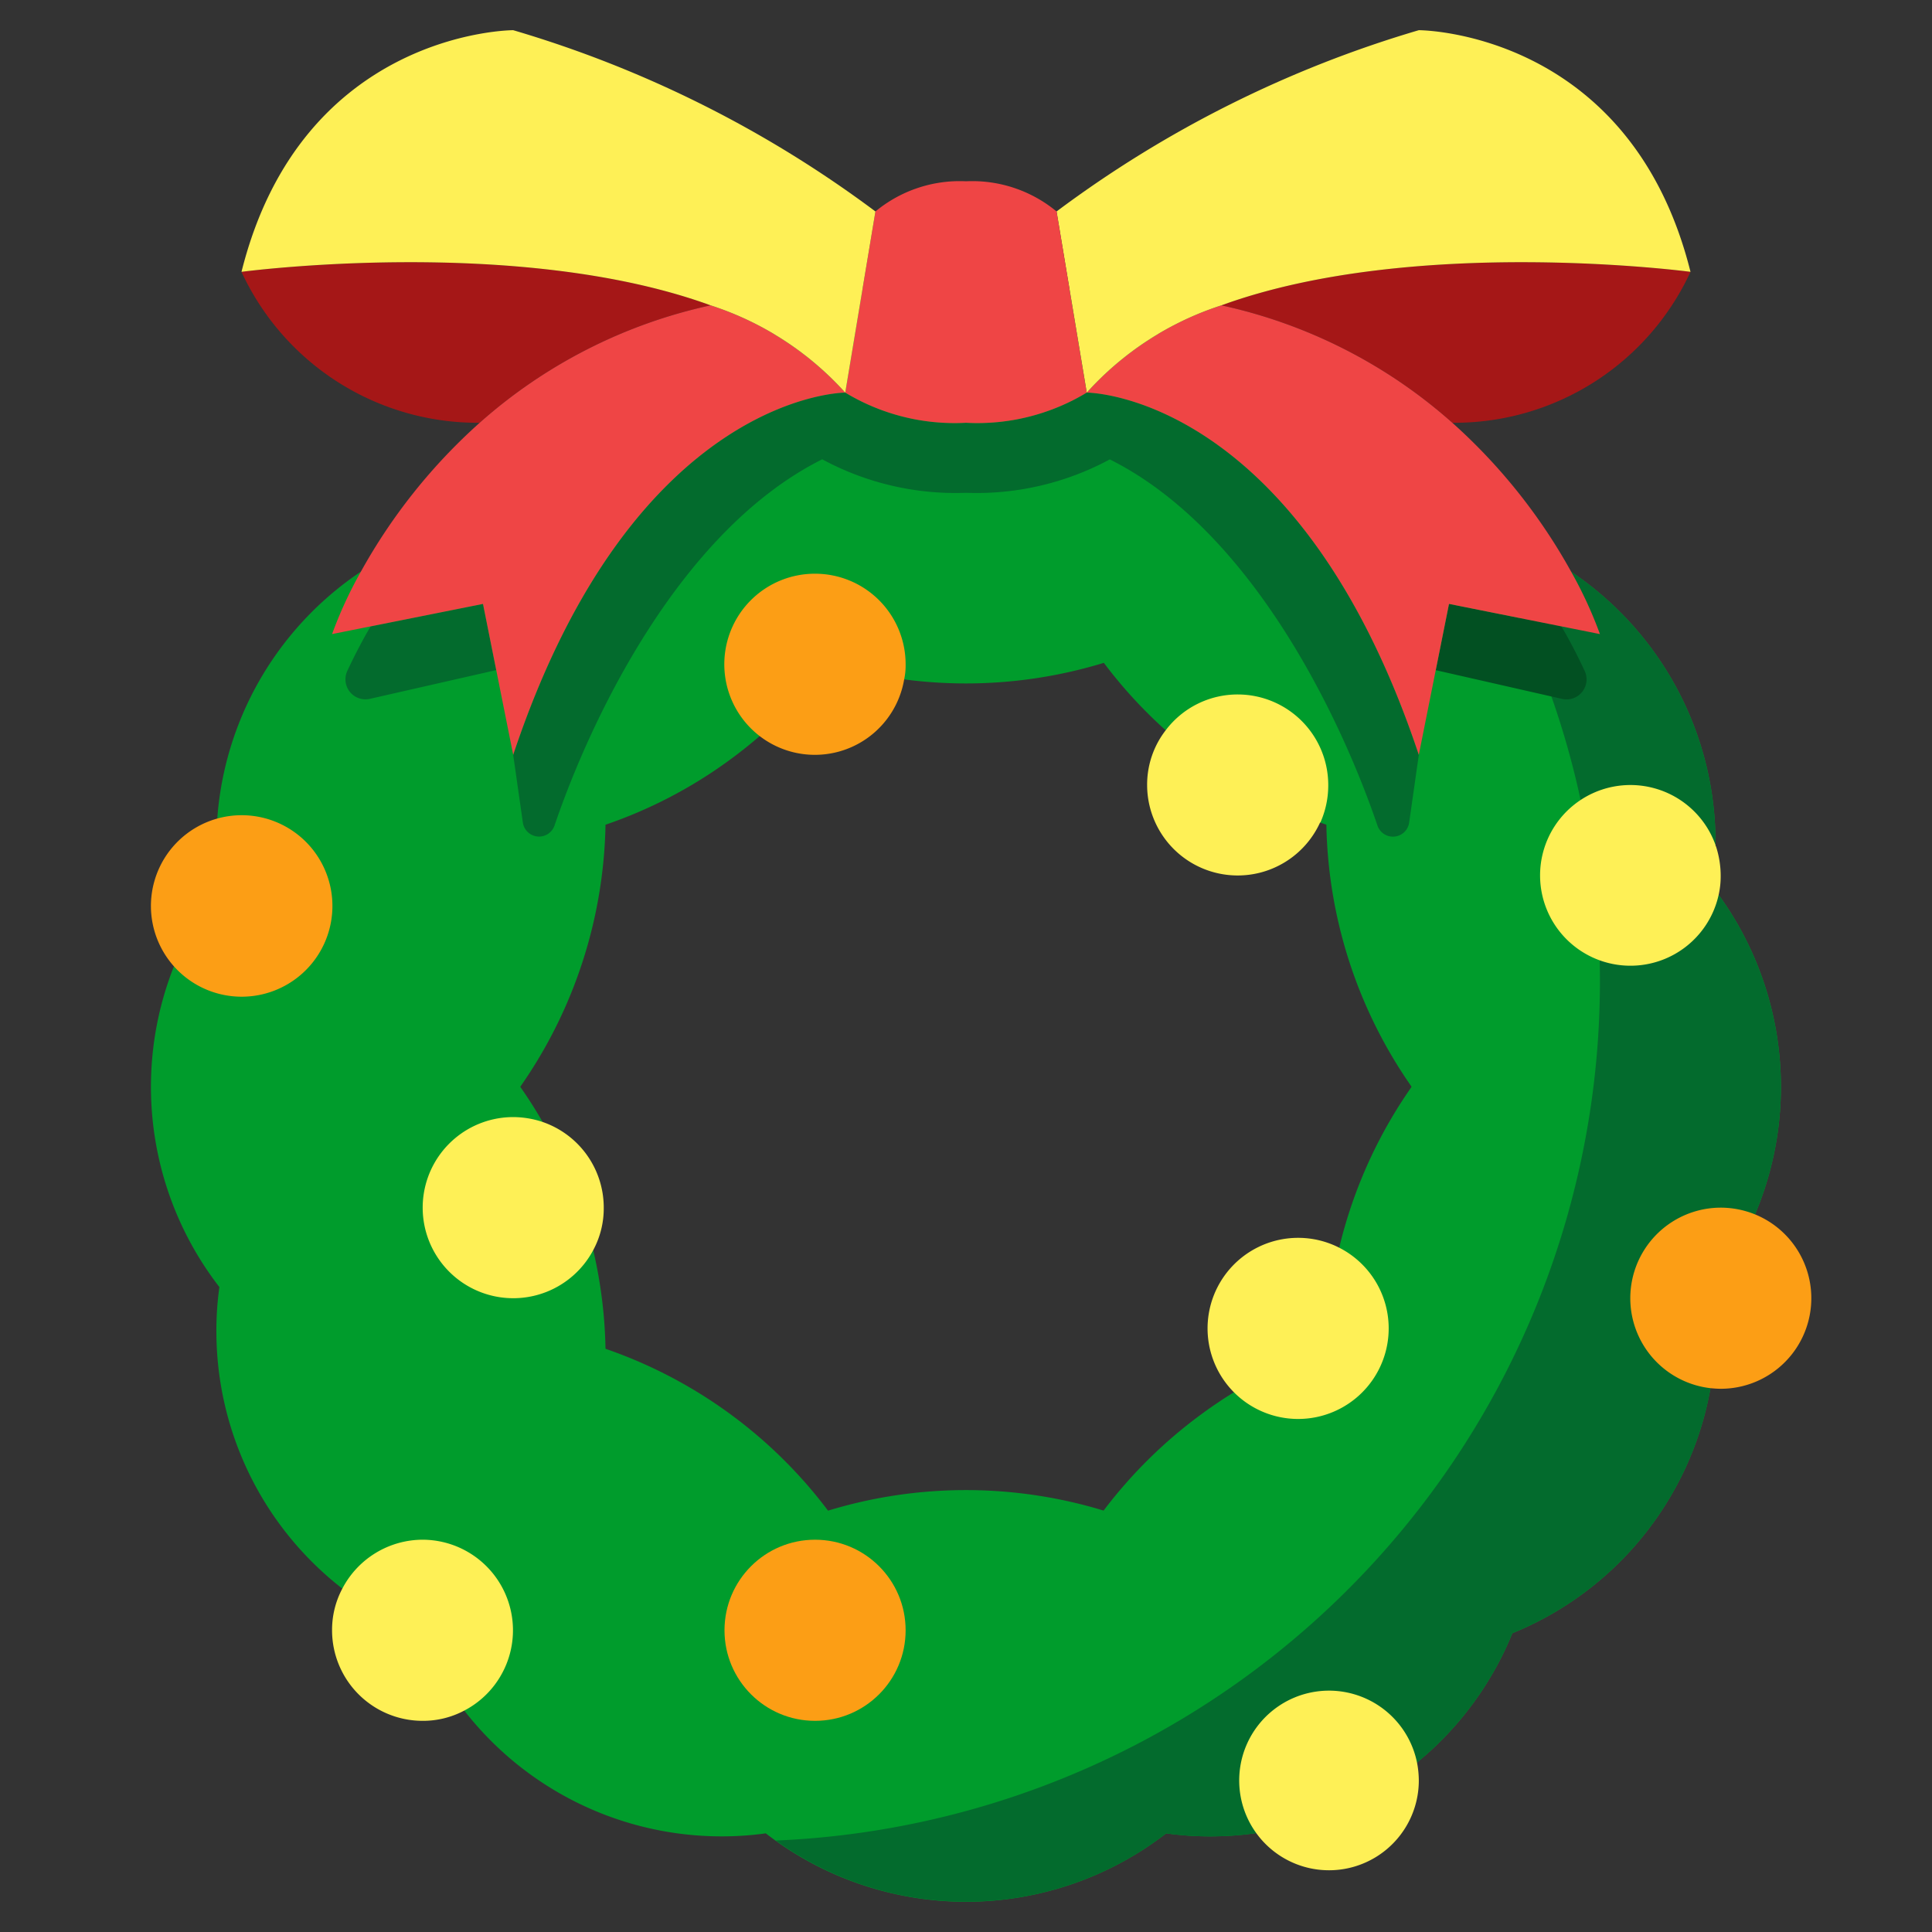 <svg xmlns="http://www.w3.org/2000/svg" version="1.1" xmlns:xlink="http://www.w3.org/1999/xlink" width="25" height="25" x="0" y="0" viewBox="0 0 64 64" style="enable-background:new 0 0 512 512" xml:space="preserve" class=""><rect x="0" y="0" width="64" height="64" fill="#333333" stroke="none"/><g><g data-name="4_christmas wreath"><path fill="#009c2c" d="M56.737 29.382a10.832 10.832 0 0 1 0 13.24l-.009.01a10.383 10.383 0 0 1 .1 1.47 10.8 10.8 0 0 1-6.73 10 10.8 10.8 0 0 1-10 6.73 10.519 10.519 0 0 1-1.469-.1l-.01.009a10.835 10.835 0 0 1-13.24 0l-.01-.009a10.523 10.523 0 0 1-1.47.1 10.8 10.8 0 0 1-10-6.73 10.8 10.8 0 0 1-6.731-10 10.386 10.386 0 0 1 .1-1.47l-.011-.01a10.838 10.838 0 0 1 0-13.24l.011-.01a10.372 10.372 0 0 1-.1-1.469 10.8 10.8 0 0 1 6.731-10 10.8 10.8 0 0 1 10-6.731 10.23 10.23 0 0 1 1.47.1l.01-.011a10.835 10.835 0 0 1 13.24 0l.01.011a10.226 10.226 0 0 1 1.469-.1 10.8 10.8 0 0 1 10 6.731 10.8 10.8 0 0 1 6.73 10 10.369 10.369 0 0 1-.1 1.469zM46.757 36l-.009-.019a15.63 15.63 0 0 1-2.81-8.641v-.02a15.553 15.553 0 0 1-7.37-5.36h-.01a15.629 15.629 0 0 1-9.12 0 15.763 15.763 0 0 1-3.29 3.231 15.348 15.348 0 0 1-4.09 2.129v.02a15.63 15.63 0 0 1-2.81 8.641l-.011.019.011.021a15.628 15.628 0 0 1 2.81 8.639v.02a15.579 15.579 0 0 1 7.37 5.36h.01a15.651 15.651 0 0 1 9.12 0 15.724 15.724 0 0 1 3.289-3.229 15.331 15.331 0 0 1 4.091-2.131v-.02a15.628 15.628 0 0 1 2.81-8.639z" opacity="1" data-original="#038c3b" class=""></path><g fill="#036b2d"><path d="M56.737 42.622a10.834 10.834 0 0 0 0-13.239l-.009-.011a10.5 10.5 0 0 0 .1-1.469 10.8 10.8 0 0 0-6.73-10 10.777 10.777 0 0 0-5.756-5.851A28.489 28.489 0 0 1 25.7 60.97a10.827 10.827 0 0 0 12.918-.228l.011-.01a10.366 10.366 0 0 0 1.47.1 10.8 10.8 0 0 0 10-6.731 10.8 10.8 0 0 0 6.73-10 10.5 10.5 0 0 0-.1-1.469zM16 20.005l-3.723.745c-.064.111-.133.227-.192.334-.233.423-.425.807-.578 1.136a.663.663 0 0 0 .751.929l4.181-.951z" fill="#036b2d" opacity="1" data-original="#036b2d" class=""></path><path d="M36 13.005a7 7 0 0 1-4 1 7 7 0 0 1-4-1s-7 0-11 12l.32 2.242a.542.542 0 0 0 1.049.1c1.248-3.663 4.208-9.8 8.868-12.132A9.287 9.287 0 0 0 32 16.325a9.29 9.29 0 0 0 4.763-1.107c4.66 2.328 7.62 8.469 8.868 12.132a.542.542 0 0 0 1.049-.1l.32-2.245c-4-12-11-12-11-12z" fill="#036b2d" opacity="1" data-original="#036b2d" class=""></path></g><path fill="#025022" d="M51.915 21.084c-.059-.107-.128-.223-.192-.334L48 20.005l-.439 2.195 4.181.951a.663.663 0 0 0 .751-.929 18.223 18.223 0 0 0-.578-1.138z" opacity="1" data-original="#025022" class=""></path><path fill="#fc9e15" d="M8 27.005a3.006 3.006 0 1 1-.8.11 3 3 0 0 1 .8-.11z" opacity="1" data-original="#fc9e15" class=""></path><path fill="#FEF056" d="M14 51.005a3 3 0 0 1 1.38 5.66 2.907 2.907 0 0 1-1.38.34 3 3 0 0 1-3-3 2.907 2.907 0 0 1 .34-1.38 3.009 3.009 0 0 1 2.66-1.62zM17.97 37.165a3 3 0 0 1 2.03 2.84 2.918 2.918 0 0 1-.35 1.41 3 3 0 1 1-2.65-4.41 3.082 3.082 0 0 1 .97.16z" opacity="1" data-original="#FEF056" class=""></path><circle cx="27" cy="54.005" r="3" fill="#fc9e15" opacity="1" data-original="#fc9e15" class=""></circle><path fill="#FEF056" d="M46.94 58.385a3.179 3.179 0 0 1 .06.62 2.975 2.975 0 1 1-.06-.62zM44.37 41.335a3 3 0 1 1-1.37-.33 2.991 2.991 0 0 1 1.37.33z" opacity="1" data-original="#FEF056" class=""></path><path fill="#fc9e15" d="M58.13 40.225a3 3 0 0 1-1.13 5.78c-.11 0-.23-.01-.34-.02a3 3 0 0 1 .34-5.98 3.033 3.033 0 0 1 1.13.22z" opacity="1" data-original="#fc9e15" class=""></path><path fill="#FEF056" d="M56.83 28.005v.02h.01a3.145 3.145 0 0 1 .16.98 2.815 2.815 0 0 1-.07.65 2.993 2.993 0 1 1-.1-1.66z" opacity="1" data-original="#FEF056" class=""></path><path fill="#a51717" d="M56 9.005a8.615 8.615 0 0 1-7.89 5 16.913 16.913 0 0 0-7.65-3.89C46.85 7.785 56 9.005 56 9.005z" opacity="1" data-original="#a51717"></path><path fill="#ef4545" d="m53 21.005-5-1-1 5c-4-12-11-12-11-12a10.239 10.239 0 0 1 4.46-2.89 16.913 16.913 0 0 1 7.65 3.89 18.86 18.86 0 0 1 3.94 4.94 13.913 13.913 0 0 1 .95 2.06z" opacity="1" data-original="#ef4545" class=""></path><path fill="#FEF056" d="M56 9.005s-9.15-1.22-15.54 1.11a10.239 10.239 0 0 0-4.46 2.89l-1-6A37.913 37.913 0 0 1 47 1s7 0 9 8.005z" opacity="1" data-original="#FEF056" class=""></path><path fill="#ef4545" d="m35 7.005 1 6a7 7 0 0 1-4 1 7 7 0 0 1-4-1l1-6a4.38 4.38 0 0 1 3-1 4.38 4.38 0 0 1 3 1z" opacity="1" data-original="#ef4545" class=""></path><path fill="#fc9e15" d="M27 19.005a3 3 0 0 1 3 3 2.206 2.206 0 0 1-.05.51 3 3 0 1 1-2.95-3.51z" opacity="1" data-original="#fc9e15" class=""></path><path fill="#FEF056" d="M41 23.005a3 3 0 0 1 3 3 3.027 3.027 0 0 1-.26 1.24h-.01a3 3 0 0 1-5.73-1.24 2.942 2.942 0 0 1 .62-1.82 2.984 2.984 0 0 1 2.38-1.18z" opacity="1" data-original="#FEF056" class=""></path><path fill="#a51717" d="M8 9.005a8.615 8.615 0 0 0 7.89 5 16.913 16.913 0 0 1 7.65-3.89C17.15 7.785 8 9.005 8 9.005z" opacity="1" data-original="#a51717"></path><path fill="#ef4545" d="m11 21.005 5-1 1 5c4-12 11-12 11-12a10.239 10.239 0 0 0-4.46-2.89 16.913 16.913 0 0 0-7.65 3.89 18.86 18.86 0 0 0-3.94 4.94 13.913 13.913 0 0 0-.95 2.06z" opacity="1" data-original="#ef4545" class=""></path><path fill="#FEF056" d="M8 9.005s9.15-1.22 15.54 1.11a10.239 10.239 0 0 1 4.46 2.89l1-6A37.913 37.913 0 0 0 17 1s-7 0-9 8.005z" opacity="1" data-original="#FEF056" class=""></path></g></g></svg>